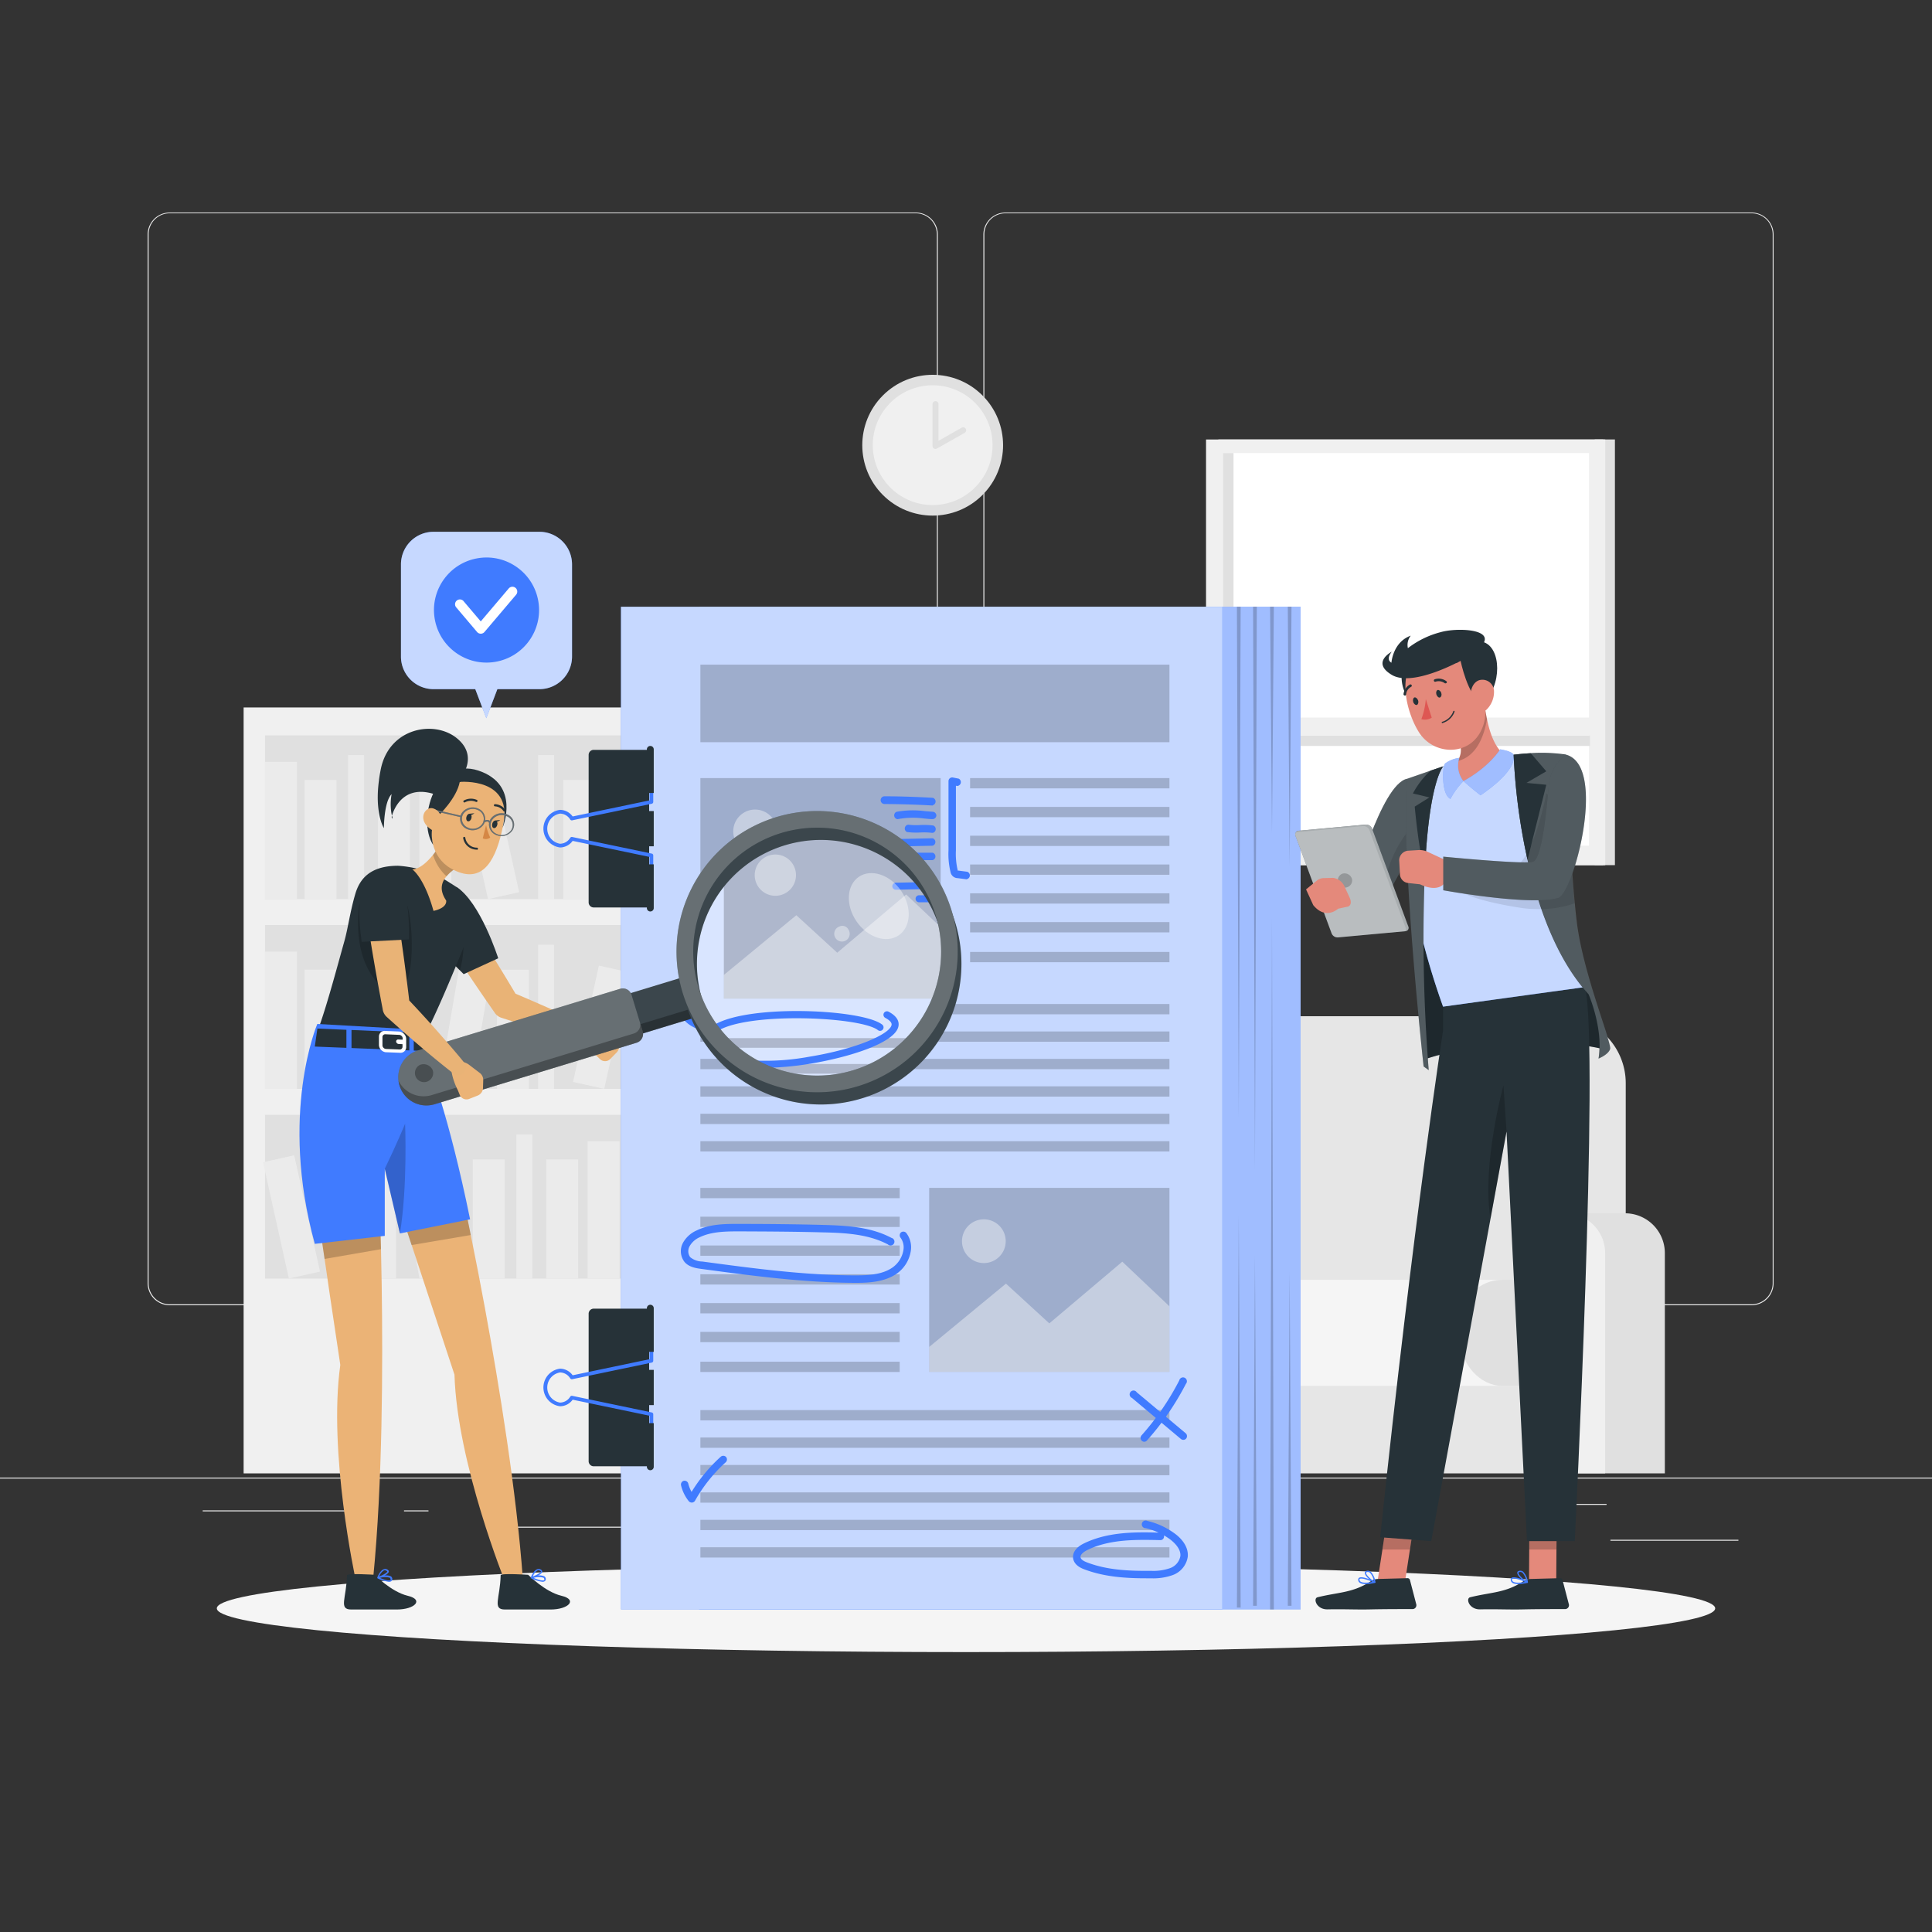 <svg xmlns="http://www.w3.org/2000/svg" viewBox="0 0 500 500"><rect x="0" y="0" width="500" height="500" fill="#333333" stroke="none"/><g id="freepik--background-complete--inject-11"><rect y="382.4" width="500" height="0.25" style="fill:#ebebeb"></rect><rect x="416.78" y="398.49" width="33.12" height="0.25" style="fill:#ebebeb"></rect><rect x="322.53" y="401.21" width="8.69" height="0.25" style="fill:#ebebeb"></rect><rect x="396.59" y="389.21" width="19.19" height="0.25" style="fill:#ebebeb"></rect><rect x="52.46" y="390.89" width="43.19" height="0.25" style="fill:#ebebeb"></rect><rect x="104.56" y="390.89" width="6.33" height="0.25" style="fill:#ebebeb"></rect><rect x="131.47" y="395.11" width="93.68" height="0.25" style="fill:#ebebeb"></rect><path d="M237,337.8H43.91a5.71,5.71,0,0,1-5.7-5.71V60.66A5.71,5.71,0,0,1,43.91,55H237a5.71,5.71,0,0,1,5.71,5.71V332.09A5.71,5.71,0,0,1,237,337.8ZM43.91,55.2a5.46,5.46,0,0,0-5.45,5.46V332.09a5.46,5.46,0,0,0,5.45,5.46H237a5.47,5.47,0,0,0,5.46-5.46V60.66A5.47,5.47,0,0,0,237,55.2Z" style="fill:#ebebeb"></path><path d="M453.31,337.8H260.21a5.72,5.72,0,0,1-5.71-5.71V60.66A5.72,5.72,0,0,1,260.21,55h193.1A5.71,5.71,0,0,1,459,60.66V332.09A5.71,5.71,0,0,1,453.31,337.8ZM260.21,55.2a5.47,5.47,0,0,0-5.46,5.46V332.09a5.47,5.47,0,0,0,5.46,5.46h193.1a5.47,5.47,0,0,0,5.46-5.46V60.66a5.47,5.47,0,0,0-5.46-5.46Z" style="fill:#ebebeb"></path><rect x="412.7" y="113.73" width="5.24" height="110.17" style="fill:#e0e0e0"></rect><rect x="315.29" y="113.73" width="99.62" height="110.17" transform="translate(730.21 337.64) rotate(180)" style="fill:#e0e0e0"></rect><rect x="312.11" y="113.73" width="103.32" height="110.17" transform="translate(727.55 337.64) rotate(180)" style="fill:#f0f0f0"></rect><rect x="316.48" y="117.25" width="94.74" height="101.6" transform="translate(727.71 336.1) rotate(180)" style="fill:#fff"></rect><rect x="316.48" y="117.25" width="2.74" height="101.6" transform="translate(635.71 336.1) rotate(180)" style="fill:#e0e0e0"></rect><rect x="363.83" y="145.41" width="2.74" height="92.54" transform="translate(173.52 556.88) rotate(-90)" style="fill:#e0e0e0"></rect><rect x="316.48" y="185.71" width="96.21" height="4.6" transform="translate(729.18 376.02) rotate(180)" style="fill:#f0f0f0"></rect><rect x="63.05" y="183.09" width="156.54" height="198.22" style="fill:#f0f0f0"></rect><rect x="68.59" y="190.31" width="145.47" height="42.39" style="fill:#e0e0e0"></rect><rect x="68.59" y="197.17" width="8.26" height="35.52" style="fill:#ebebeb"></rect><rect x="108.55" y="197.17" width="8.26" height="35.52" style="fill:#ebebeb"></rect><rect x="156.98" y="196.73" width="8.26" height="35.52" transform="translate(-34.09 30.48) rotate(-9.78)" style="fill:#ebebeb"></rect><rect x="78.83" y="201.85" width="8.26" height="30.84" style="fill:#ebebeb"></rect><rect x="97.82" y="201.85" width="8.26" height="30.84" style="fill:#ebebeb"></rect><rect x="145.76" y="201.85" width="8.26" height="30.84" style="fill:#ebebeb"></rect><rect x="122.84" y="201.33" width="8.26" height="30.84" transform="translate(-43.99 32.7) rotate(-12.53)" style="fill:#ebebeb"></rect><rect x="90.1" y="195.41" width="4.13" height="37.29" style="fill:#ebebeb"></rect><rect x="139.26" y="195.41" width="4.13" height="37.29" style="fill:#ebebeb"></rect><rect x="68.59" y="239.41" width="145.47" height="42.39" transform="translate(282.64 521.2) rotate(180)" style="fill:#e0e0e0"></rect><rect x="205.79" y="246.27" width="8.26" height="35.52" transform="translate(419.85 528.07) rotate(180)" style="fill:#ebebeb"></rect><rect x="165.84" y="246.27" width="8.26" height="35.52" transform="translate(339.94 528.07) rotate(180)" style="fill:#ebebeb"></rect><rect x="117.4" y="245.83" width="8.26" height="35.52" transform="matrix(-0.99, -0.17, 0.17, -0.99, 196.52, 543.99)" style="fill:#ebebeb"></rect><rect x="195.55" y="250.95" width="8.26" height="30.84" transform="translate(399.37 532.75) rotate(180)" style="fill:#ebebeb"></rect><rect x="176.56" y="250.95" width="8.26" height="30.84" transform="translate(361.38 532.75) rotate(180)" style="fill:#ebebeb"></rect><rect x="128.62" y="250.95" width="8.26" height="30.84" transform="translate(265.5 532.75) rotate(180)" style="fill:#ebebeb"></rect><rect x="151.54" y="250.42" width="8.26" height="30.84" transform="translate(249.97 559.13) rotate(-167.47)" style="fill:#ebebeb"></rect><rect x="188.41" y="244.51" width="4.13" height="37.29" transform="translate(380.95 526.3) rotate(180)" style="fill:#ebebeb"></rect><rect x="139.26" y="244.51" width="4.13" height="37.29" transform="translate(282.64 526.3) rotate(180)" style="fill:#ebebeb"></rect><rect x="68.59" y="246.27" width="8.26" height="35.52" style="fill:#ebebeb"></rect><rect x="78.83" y="250.95" width="8.26" height="30.84" style="fill:#ebebeb"></rect><rect x="97.82" y="250.95" width="8.26" height="30.84" style="fill:#ebebeb"></rect><rect x="90.1" y="244.51" width="4.13" height="37.29" style="fill:#ebebeb"></rect><rect x="68.59" y="288.51" width="145.47" height="42.39" style="fill:#e0e0e0"></rect><rect x="152.08" y="295.37" width="8.26" height="35.52" style="fill:#ebebeb"></rect><rect x="200.52" y="294.93" width="8.26" height="35.52" transform="translate(-50.13 39.3) rotate(-9.78)" style="fill:#ebebeb"></rect><rect x="122.36" y="300.05" width="8.26" height="30.84" style="fill:#ebebeb"></rect><rect x="141.36" y="300.05" width="8.26" height="30.84" style="fill:#ebebeb"></rect><rect x="189.3" y="300.05" width="8.26" height="30.84" style="fill:#ebebeb"></rect><rect x="166.38" y="299.52" width="8.26" height="30.84" transform="translate(-64.26 44.48) rotate(-12.53)" style="fill:#ebebeb"></rect><rect x="133.64" y="293.61" width="4.13" height="37.29" style="fill:#ebebeb"></rect><rect x="182.79" y="293.61" width="4.13" height="37.29" style="fill:#ebebeb"></rect><rect x="105.45" y="294.93" width="8.26" height="35.52" transform="translate(-51.51 23.15) rotate(-9.78)" style="fill:#ebebeb"></rect><rect x="94.23" y="300.05" width="8.26" height="30.84" style="fill:#ebebeb"></rect><rect x="71.31" y="299.52" width="8.26" height="30.84" transform="translate(-66.52 23.86) rotate(-12.53)" style="fill:#ebebeb"></rect><rect x="87.72" y="293.61" width="4.13" height="37.29" style="fill:#ebebeb"></rect><path d="M315.2,263h88.22a17.33,17.33,0,0,1,17.32,17.32V349.2H297.88V280.31A17.32,17.32,0,0,1,315.2,263Z" style="fill:#e6e6e6"></path><path d="M271.79,314h15.79a10.3,10.3,0,0,1,10.3,10.3v57H261.5v-57A10.3,10.3,0,0,1,271.79,314Z" style="fill:#e0e0e0"></path><path d="M271.79,314h.34a10.3,10.3,0,0,1,10.29,10.3v57H261.5v-57A10.3,10.3,0,0,1,271.79,314Z" style="fill:#ebebeb"></path><rect x="286.83" y="355.14" width="121.06" height="26.17" style="fill:#e6e6e6"></rect><rect x="276.19" y="331.21" width="137.69" height="27.45" rx="10.47" style="fill:#f5f5f5"></rect><rect x="378.27" y="331.21" width="35.41" height="27.45" rx="10.47" style="fill:#e0e0e0;isolation:isolate"></rect><path d="M404.78,314h15.79a10.3,10.3,0,0,1,10.29,10.3v57H394.49v-57A10.29,10.29,0,0,1,404.78,314Z" style="fill:#e0e0e0"></path><path d="M404.78,314h.33a10.3,10.3,0,0,1,10.3,10.3v57H394.49v-57A10.29,10.29,0,0,1,404.78,314Z" style="fill:#f0f0f0"></path><circle cx="241.37" cy="115.22" r="18.22" transform="translate(-10.77 204.42) rotate(-45)" style="fill:#e0e0e0"></circle><circle cx="241.37" cy="115.22" r="15.5" transform="translate(-12.27 30.35) rotate(-7.02)" style="fill:#f0f0f0"></circle><polyline points="242.1 104.59 242.1 115.42 249.28 111.36" style="fill:#f0f0f0"></polyline><path d="M242.1,116.19a.76.76,0,0,1-.77-.77V104.59a.77.77,0,0,1,.77-.78.78.78,0,0,1,.78.78v9.5l6-3.41a.77.77,0,0,1,.76,1.35l-7.18,4.06A.75.75,0,0,1,242.1,116.19Z" style="fill:#e0e0e0"></path></g><g id="freepik--Shadow--inject-11"><ellipse id="freepik--path--inject-11" cx="250" cy="416.24" rx="193.89" ry="11.32" style="fill:#f5f5f5"></ellipse></g><g id="freepik--Book--inject-11"><rect x="180.96" y="157.03" width="155.64" height="259.47" style="fill:#407BFF"></rect><rect x="180.96" y="157.03" width="155.64" height="259.47" style="fill:#fff;opacity:0.5"></rect><rect x="160.71" y="157.03" width="155.64" height="259.47" style="fill:#407BFF"></rect><rect x="160.71" y="157.03" width="155.64" height="259.47" style="fill:#fff;opacity:0.7"></rect><g style="opacity:0.2"><polygon points="321.08 157 320.59 289.55 320.11 157 321.08 157"></polygon><polygon points="325.26 157 324.78 303.02 324.3 157 325.26 157"></polygon><polygon points="334.24 157 333.76 224.32 333.28 157 334.24 157"></polygon><polygon points="324.3 415.57 324.78 324.85 325.26 415.57 324.3 415.57"></polygon><polygon points="328.7 416.54 329.19 237.44 329.67 416.54 328.7 416.54"></polygon><polygon points="333.28 415.57 333.76 329.04 334.24 415.57 333.28 415.57"></polygon><polygon points="329.67 157 329.19 215.67 328.7 157 329.67 157"></polygon><polygon points="320.11 416.04 320.59 314.4 321.08 416.04 320.11 416.04"></polygon></g><path d="M153.65,194.06H168a0,0,0,0,1,0,0v40.79a0,0,0,0,1,0,0H153.65a1.31,1.31,0,0,1-1.31-1.31V195.38A1.31,1.31,0,0,1,153.65,194.06Z" style="fill:#263238"></path><path d="M168.58,226.85a.48.48,0,0,1-.48-.48v-4.6l-19.9-4.15a4.05,4.05,0,0,1-3.25,1.7,4.9,4.9,0,0,1,0-9.73,4.06,4.06,0,0,1,3.25,1.71l19.9-4.16v-3.77a.49.49,0,0,1,.48-.48.48.48,0,0,1,.48.48v4.16a.49.49,0,0,1-.38.48l-20.6,4.29a.47.47,0,0,1-.5-.2,3.16,3.16,0,0,0-2.63-1.54,3.95,3.95,0,0,0,0,7.8,3.16,3.16,0,0,0,2.63-1.54.48.48,0,0,1,.5-.21l20.6,4.3a.48.48,0,0,1,.38.47v5A.47.47,0,0,1,168.58,226.85Z" style="fill:#407BFF"></path><path d="M169.19,193.94v11.29h-1.78V193.94a.89.89,0,0,1,.89-.89h0A.89.89,0,0,1,169.19,193.94Z" style="fill:#263238"></path><rect x="167.41" y="209.9" width="1.78" height="9.12" style="fill:#263238"></rect><path d="M167.41,223.69h1.78V235a.89.89,0,0,1-.89.89h0a.89.89,0,0,1-.89-.89Z" style="fill:#263238"></path><path d="M153.65,338.68H168a0,0,0,0,1,0,0v40.79a0,0,0,0,1,0,0H153.65a1.31,1.31,0,0,1-1.31-1.31V340A1.31,1.31,0,0,1,153.65,338.68Z" style="fill:#263238"></path><path d="M168.58,371.47a.48.48,0,0,1-.48-.48v-4.6l-19.9-4.15a4.05,4.05,0,0,1-3.25,1.7,4.9,4.9,0,0,1,0-9.73,4.06,4.06,0,0,1,3.25,1.71l19.9-4.16V348a.49.49,0,0,1,.48-.48.48.48,0,0,1,.48.48v4.17a.49.49,0,0,1-.38.47l-20.6,4.3a.5.5,0,0,1-.5-.21,3.16,3.16,0,0,0-2.63-1.54,3.95,3.95,0,0,0,0,7.8,3.16,3.16,0,0,0,2.63-1.54.48.48,0,0,1,.5-.21l20.6,4.3a.48.48,0,0,1,.38.47v5A.47.47,0,0,1,168.58,371.47Z" style="fill:#407BFF"></path><path d="M169.19,338.56v11.29h-1.78V338.56a.89.89,0,0,1,.89-.89h0A.89.89,0,0,1,169.19,338.56Z" style="fill:#263238"></path><rect x="167.41" y="354.52" width="1.78" height="9.12" style="fill:#263238"></rect><path d="M167.41,368.31h1.78V379.6a.89.89,0,0,1-.89.89h0a.89.89,0,0,1-.89-.89Z" style="fill:#263238"></path><rect x="181.26" y="201.37" width="62.18" height="47.64" style="opacity:0.2"></rect><polygon points="181.26 242.53 201.13 226.15 212.35 236.43 231.24 220.46 243.44 232.01 243.44 249.01 181.26 249.01 181.26 242.53" style="fill:#fff;opacity:0.4"></polygon><circle cx="195.41" cy="215.16" r="5.65" style="fill:#fff;opacity:0.4"></circle><rect x="181.26" y="172.01" width="121.39" height="20.07" style="opacity:0.2"></rect><rect x="251.06" y="201.37" width="51.59" height="2.66" style="opacity:0.2"></rect><rect x="251.06" y="208.83" width="51.59" height="2.66" style="opacity:0.2"></rect><rect x="251.06" y="216.28" width="51.59" height="2.66" style="opacity:0.2"></rect><rect x="251.06" y="223.73" width="51.59" height="2.66" style="opacity:0.2"></rect><rect x="251.06" y="231.19" width="51.59" height="2.66" style="opacity:0.2"></rect><rect x="251.06" y="238.64" width="51.59" height="2.66" style="opacity:0.2"></rect><rect x="251.06" y="246.36" width="51.59" height="2.66" style="opacity:0.2"></rect><rect x="181.26" y="259.84" width="121.39" height="2.66" style="opacity:0.2"></rect><rect x="181.26" y="266.94" width="121.39" height="2.66" style="opacity:0.2"></rect><rect x="181.26" y="274.04" width="121.39" height="2.66" style="opacity:0.2"></rect><rect x="181.26" y="281.14" width="121.39" height="2.66" style="opacity:0.2"></rect><rect x="181.26" y="288.24" width="121.39" height="2.66" style="opacity:0.2"></rect><rect x="181.26" y="295.34" width="121.39" height="2.66" style="opacity:0.2"></rect><rect x="240.47" y="307.42" width="62.18" height="47.64" style="opacity:0.2"></rect><polygon points="240.47 348.59 260.34 332.2 271.56 342.49 290.45 326.52 302.65 338.07 302.65 355.07 240.47 355.07 240.47 348.59" style="fill:#fff;opacity:0.4"></polygon><path d="M260.28,321.21a5.66,5.66,0,1,1-5.66-5.65A5.66,5.66,0,0,1,260.28,321.21Z" style="fill:#fff;opacity:0.4"></path><rect x="181.26" y="307.42" width="51.59" height="2.66" transform="translate(414.1 617.51) rotate(180)" style="opacity:0.2"></rect><rect x="181.26" y="314.89" width="51.59" height="2.66" transform="translate(414.1 632.43) rotate(180)" style="opacity:0.2"></rect><rect x="181.26" y="322.34" width="51.59" height="2.66" transform="translate(414.1 647.33) rotate(180)" style="opacity:0.2"></rect><rect x="181.26" y="329.79" width="51.59" height="2.66" transform="translate(414.1 662.23) rotate(180)" style="opacity:0.2"></rect><rect x="181.26" y="337.24" width="51.59" height="2.66" transform="translate(414.1 677.14) rotate(180)" style="opacity:0.2"></rect><rect x="181.26" y="344.69" width="51.59" height="2.66" transform="translate(414.1 692.04) rotate(180)" style="opacity:0.2"></rect><rect x="181.26" y="352.41" width="51.59" height="2.66" transform="translate(414.1 707.48) rotate(180)" style="opacity:0.2"></rect><rect x="181.26" y="364.93" width="121.39" height="2.66" style="opacity:0.2"></rect><rect x="181.26" y="372.03" width="121.39" height="2.66" style="opacity:0.2"></rect><rect x="181.26" y="379.13" width="121.39" height="2.66" style="opacity:0.2"></rect><rect x="181.26" y="386.23" width="121.39" height="2.66" style="opacity:0.2"></rect><rect x="181.26" y="393.33" width="121.39" height="2.66" style="opacity:0.2"></rect><rect x="181.26" y="400.43" width="121.39" height="2.66" style="opacity:0.2"></rect><path d="M191.9,268c-7.34,0-13.6-1.36-15.56-5.06a4.48,4.48,0,0,1,1.2-6c7.92-6.61,41.53-5.24,47.14-.83a1,1,0,1,1-1.19,1.51c-4.88-3.83-37.6-5.14-44.72.8a2.57,2.57,0,0,0-.72,3.59c2.11,4,12.82,5.17,26.64,2.91,13-2.13,22.16-6.23,22.57-8.74.12-.76-.87-1.46-1.72-1.91a1,1,0,1,1,.9-1.7c2.56,1.35,2.89,2.88,2.72,3.92-.74,4.5-13,8.51-24.16,10.33A83.73,83.73,0,0,1,191.9,268Z" style="fill:#407BFF"></path><path d="M306.24,372.63a1,1,0,0,1-.62-.22l-12.68-10.63a1,1,0,1,1,1.24-1.47l12.68,10.62a1,1,0,0,1,.12,1.36A.94.94,0,0,1,306.24,372.63Z" style="fill:#407BFF"></path><path d="M296.1,373.13a1,1,0,0,1-.72-1.6,68.4,68.4,0,0,0,9.81-14.27,1,1,0,1,1,1.72.88,70.57,70.57,0,0,1-10.09,14.67A.93.93,0,0,1,296.1,373.13Z" style="fill:#407BFF"></path><path d="M179,388.86a1,1,0,0,1-.75-.36,10.39,10.39,0,0,1-2-4.11,1,1,0,0,1,.7-1.16,1,1,0,0,1,1.17.7,8.47,8.47,0,0,0,.86,2.17,41.53,41.53,0,0,1,7.56-9.11,1,1,0,0,1,1.36.07,1,1,0,0,1-.07,1.36,39.64,39.64,0,0,0-7.95,9.95,1,1,0,0,1-.76.49Z" style="fill:#407BFF"></path><path d="M250.25,227.56h-.12l-2.29-.3A1.9,1.9,0,0,1,246,225.7a19.74,19.74,0,0,1-.53-5.64l0-17.9a1,1,0,0,1,.35-.75,1,1,0,0,1,.8-.19l1.5.3a1,1,0,0,1-.39,1.89l-.34-.07,0,16.73a18.34,18.34,0,0,0,.45,5.09l0,.15.2,0,2.29.3a1,1,0,0,1-.13,1.92Z" style="fill:#407BFF"></path><path d="M241.37,208.46h-.05c-4.12-.23-8.29-.36-12.41-.38a1,1,0,0,1-1-1,1,1,0,0,1,1-1c4.15,0,8.36.16,12.5.39a1,1,0,0,1,0,1.92Z" style="fill:#407BFF"></path><path d="M232.23,212a1,1,0,0,1-.22-1.9,23.46,23.46,0,0,1,7.33-.18c.69.06,1.39.12,2.08.16a1,1,0,0,1,.91,1,1,1,0,0,1-1,.91c-.72,0-1.43-.1-2.14-.16a21.51,21.51,0,0,0-6.72.14Z" style="fill:#407BFF"></path><path d="M241.37,215.54h-.16a17.59,17.59,0,0,0-3.06-.09,19,19,0,0,1-3.42-.12,1,1,0,0,1,.32-1.9,17.52,17.52,0,0,0,3.06.09,19,19,0,0,1,3.42.12,1,1,0,0,1-.16,1.91Z" style="fill:#407BFF"></path><path d="M228.4,219.16a1,1,0,0,1-1-.94,1,1,0,0,1,.94-1l13-.28a1,1,0,0,1,0,1.93l-13,.28Z" style="fill:#407BFF"></path><path d="M241.37,222.6h-6.61a1,1,0,0,1,0-1.92h6.61a1,1,0,0,1,0,1.92Z" style="fill:#407BFF"></path><path d="M221.57,332h-.37c-13.34-.06-26.75-1.86-39.72-3.61-1.24-.17-3.13-.42-4.31-1.78a4.55,4.55,0,0,1-.4-5,7.48,7.48,0,0,1,3.5-3.16c3.54-1.74,7.57-1.71,11.13-1.7,7.09,0,14.42.07,21.7.26,6.27.17,12.33.55,17.6,3.35a1,1,0,1,1-.91,1.7c-4.9-2.6-10.71-3-16.74-3.12-7.26-.2-14.58-.23-21.66-.26-3.35,0-7.14,0-10.27,1.5a5.57,5.57,0,0,0-2.64,2.32,2.64,2.64,0,0,0,.14,2.85,5,5,0,0,0,3.12,1.13c12.91,1.74,26.25,3.54,39.47,3.59,3.26,0,7-.13,9.71-2a6.85,6.85,0,0,0,2.87-4.47,4.2,4.2,0,0,0-.75-3.31,1,1,0,0,1,.16-1.36,1,1,0,0,1,1.35.17,6.09,6.09,0,0,1,1.14,4.8,8.83,8.83,0,0,1-3.69,5.77C228.91,331.76,225,332,221.57,332Z" style="fill:#407BFF"></path><path d="M296.6,408.46c-5.24,0-10.73-.35-15.88-2.28-.67-.25-2.73-1-3-2.91-.2-1.46.8-2.85,2.75-3.81,6.1-3,13.13-3,19.38-2.82a16.91,16.91,0,0,0-3.32-1.14,1,1,0,1,1,.44-1.88,19.32,19.32,0,0,1,6.83,3.1c1.46,1,3.87,3.25,3.59,6.18a6,6,0,0,1-3.87,4.72,14.86,14.86,0,0,1-5.65.84Zm-.42-9.94c-5,0-10.28.4-14.85,2.66-.88.44-1.78,1.15-1.69,1.82s1,1.09,1.76,1.38c5.27,2,11,2.2,16.46,2.15a13.09,13.09,0,0,0,4.93-.69,4.09,4.09,0,0,0,2.69-3.13c.2-2-1.89-3.77-2.79-4.42-.47-.33-.94-.64-1.44-.93a.86.86,0,0,1,0,.28.93.93,0,0,1-1,.94C299,398.55,297.58,398.52,296.18,398.52Z" style="fill:#407BFF"></path></g><g id="freepik--speech-bubble-1--inject-11"><path d="M139.6,137.63H112.2a8.43,8.43,0,0,0-8.43,8.44v23.84a8.43,8.43,0,0,0,8.43,8.44H123l2.86,7.52,2.86-7.52H139.6a8.44,8.44,0,0,0,8.44-8.44V146.07A8.44,8.44,0,0,0,139.6,137.63Z" style="fill:#407BFF"></path><path d="M139.6,137.63H112.2a8.43,8.43,0,0,0-8.43,8.44v23.84a8.43,8.43,0,0,0,8.43,8.44H123l2.86,7.52,2.86-7.52H139.6a8.44,8.44,0,0,0,8.44-8.44V146.07A8.44,8.44,0,0,0,139.6,137.63Z" style="fill:#fff;opacity:0.7"></path><circle cx="125.9" cy="157.88" r="13.6" transform="translate(-23.66 22.21) rotate(-9.22)" style="fill:#407BFF"></circle><path d="M124.47,164a1.26,1.26,0,0,1-1-.44l-5.33-6.29a1.25,1.25,0,1,1,1.9-1.61l4.38,5.16,7.24-8.53a1.25,1.25,0,0,1,1.91,1.62l-8.19,9.65A1.26,1.26,0,0,1,124.47,164Z" style="fill:#fff"></path></g><g id="freepik--character-2--inject-11"><path d="M364.16,201.54c-6.83,1.43-14.11,28.87-14.11,28.87l6.1,6.58,10.91-20Z" style="fill:#263238"></path><path d="M367.06,217l-.23.43-9.12,16.72L356.15,237l-6.1-6.59s7.27-27.42,14.1-28.87Z" style="fill:#fff;opacity:0.2"></path><path d="M366.83,217.4l-9.12,16.72c0-.28,0-.58,0-.91.82-12.72,7.91-19.43,7.91-19.43A12.4,12.4,0,0,1,366.83,217.4Z" style="opacity:0.1"></path><path d="M415,271.53s-20.93-5.56-46.31,2.6c0,0-4.08-53.16-3.59-60.47s39.17-5.16,39.17-5.16,1,21.28,3.49,34.11S416.26,269.06,415,271.53Z" style="fill:#263238"></path><path d="M415,271.53s-20.93-5.56-46.31,2.6c0,0-4.08-53.16-3.59-60.47s39.17-5.16,39.17-5.16,1,21.28,3.49,34.11S416.26,269.06,415,271.53Z" style="opacity:0.2"></path><polygon points="356.43 409.71 363.26 411.64 364.89 401.01 365.76 395.33 358.93 393.39 357.77 401.01 356.43 409.71" style="fill:#e4897b"></polygon><polygon points="395.7 410.27 402.74 411.2 402.81 401.01 402.86 394.68 395.8 393.76 395.76 401.01 395.7 410.27" style="fill:#e4897b"></polygon><polygon points="395.8 393.76 395.76 401.01 402.81 401.01 402.86 394.68 395.8 393.76" style="opacity:0.2"></polygon><polygon points="357.77 401.01 364.89 401.01 365.76 395.33 358.93 393.39 357.77 401.01" style="opacity:0.2"></polygon><path d="M356.52,408.64l7.75-.21a.63.63,0,0,1,.62.47l1.63,6.25a1,1,0,0,1-1,1.28c-2.8,0-6.85,0-10.37.07-4.11.11-6.72-.09-11.55,0-2.91.08-3.83-2.84-2.62-3.13,5.52-1.36,9.12-1.09,13.82-4.17A3.32,3.32,0,0,1,356.52,408.64Z" style="fill:#263238"></path><path d="M355.85,409.64h0c-1.14.26-3.16.6-4-.07a.94.94,0,0,1-.35-.81.53.53,0,0,1,.26-.45c.85-.51,3.75.86,4.08,1a.16.16,0,0,1,.1.17A.18.18,0,0,1,355.85,409.64ZM352,408.57l-.06,0a.18.18,0,0,0-.1.18.6.6,0,0,0,.22.53c.45.38,1.62.41,3.18.11C354.12,408.92,352.55,408.37,352,408.57Z" style="fill:#407BFF"></path><path d="M355.85,409.64h-.12c-.87-.36-2.63-1.85-2.52-2.65,0-.19.14-.42.61-.48a1.21,1.21,0,0,1,.94.26,4.79,4.79,0,0,1,1.2,2.69.17.17,0,0,1-.07.16Zm-2.16-2.76c-.14.05-.15.13-.15.15-.06.49,1.14,1.66,2,2.16a4,4,0,0,0-1-2.16.88.88,0,0,0-.69-.19A.61.61,0,0,0,353.69,406.88Z" style="fill:#407BFF"></path><path d="M396,408.64l7.76-.21a.63.63,0,0,1,.62.47l1.63,6.25a1,1,0,0,1-1,1.28c-2.8,0-6.85,0-10.36.07-4.12.11-6.73-.09-11.55,0-2.92.08-3.83-2.84-2.62-3.13,5.51-1.36,9.11-1.09,13.81-4.17A3.35,3.35,0,0,1,396,408.64Z" style="fill:#263238"></path><path d="M395.32,409.64h0c-1.13.26-3.16.6-4-.07a1,1,0,0,1-.35-.81.52.52,0,0,1,.27-.45c.84-.51,3.75.86,4.08,1a.17.17,0,0,1,.09.17A.17.17,0,0,1,395.32,409.64Zm-3.84-1.07-.06,0a.18.18,0,0,0-.1.18.6.6,0,0,0,.22.53c.45.38,1.63.41,3.18.11C393.58,408.92,392,408.37,391.48,408.57Z" style="fill:#407BFF"></path><path d="M395.32,409.64h-.13c-.87-.36-2.62-1.85-2.52-2.65,0-.19.15-.42.61-.48a1.2,1.2,0,0,1,.94.26,4.79,4.79,0,0,1,1.2,2.69.17.17,0,0,1-.06.16Zm-2.17-2.76a.22.22,0,0,0-.15.15c-.06.49,1.14,1.66,2,2.16a4,4,0,0,0-1-2.16.9.9,0,0,0-.7-.19Z" style="fill:#407BFF"></path><path d="M410.22,255.45c3.73,16.18-2.67,143.39-2.67,143.39H395.18l-5.29-106-19.48,106-13.22-1c8.64-82.13,16.28-131.16,16.28-131.16l0-6.2Z" style="fill:#263238"></path><path d="M403.56,195.55a154.26,154.26,0,0,0,.59,23.19c.51,5.38,1.23,10.47,2,15.06,1.78,10.77,3.8,18.83,4.08,21.65l-36.77,5.07c-13.41-37.49-8.36-57.39-8.36-57.39l8.43-4.8s1.23-.33,1.86-.48A137.94,137.94,0,0,1,391,195.7c1-.09,2-.16,3-.2C399,195.27,403.56,195.55,403.56,195.55Z" style="fill:#407BFF"></path><g style="opacity:0.7"><path d="M403.56,195.55a154.26,154.26,0,0,0,.59,23.19c.51,5.38,1.23,10.47,2,15.06,1.78,10.77,3.8,18.83,4.08,21.65l-36.77,5.07c-13.41-37.49-8.36-57.39-8.36-57.39l8.43-4.8s1.23-.33,1.86-.48A137.94,137.94,0,0,1,391,195.7c1-.09,2-.16,3-.2C399,195.27,403.56,195.55,403.56,195.55Z" style="fill:#fff"></path></g><path d="M389.72,195.52s-8.43,6.66-11,6.63c-1.78,0-4.36-2.93-4.36-2.93a7.6,7.6,0,0,0,2.78-2.23c1.76-2.41.74-5.34-.69-8l7.39-10.28a49.57,49.57,0,0,0,1,7.45h0C385.66,190.14,387.16,194.05,389.72,195.52Z" style="fill:#e4897b"></path><path d="M384.83,186.13h0c-.77,4.5-2.74,9.68-7.66,10.85,1.76-2.41.74-5.34-.69-8l7.39-10.28A49.57,49.57,0,0,0,384.83,186.13Z" style="opacity:0.2"></path><path d="M362.77,174.59c-.3,2.78,1.23,8.07,4.54,5.59S363.29,169.8,362.77,174.59Z" style="fill:#263238"></path><path d="M382.34,174.35c1.75,6.65,3.12,10.45.91,14.85-3.31,6.62-12.38,6.22-16.09.21-3.34-5.41-5.64-15.37-.09-20A9.48,9.48,0,0,1,382.34,174.35Z" style="fill:#e4897b"></path><path d="M376.89,171.64l-1.5-7.52s7.88-2.2,8.35,2c4.87,1.31,5.13,11.48-.15,16C379.81,180.18,378,171,378,171,377.63,171.19,377.27,171.41,376.89,171.64Z" style="fill:#263238"></path><path d="M386.65,179a6.44,6.44,0,0,1-1.88,4.6c-1.62,1.61-3.57.42-4.06-1.69-.44-1.9-.13-5,2-5.84A3,3,0,0,1,386.65,179Z" style="fill:#e4897b"></path><path d="M373,179.34c.18.53,0,1-.31,1.16s-.78-.23-.95-.76,0-1.05.31-1.16S372.83,178.81,373,179.34Z" style="fill:#263238"></path><path d="M367,181.26c.18.53,0,1.05-.31,1.17s-.78-.23-.95-.76,0-1.06.31-1.17S366.81,180.73,367,181.26Z" style="fill:#263238"></path><path d="M369,180.92a19.53,19.53,0,0,1-1.15,5.2,3.34,3.34,0,0,0,2.68-.38Z" style="fill:#de5753"></path><path d="M374,186.86a5.35,5.35,0,0,1-.68.27.16.16,0,0,1-.2-.11.17.17,0,0,1,.1-.21,4.37,4.37,0,0,0,2.9-2.74.16.16,0,0,1,.2-.11.16.16,0,0,1,.12.2A4.55,4.55,0,0,1,374,186.86Z" style="fill:#263238"></path><path d="M374.23,176.81a.33.33,0,0,1-.33,0,2.66,2.66,0,0,0-2.35-.4.33.33,0,1,1-.25-.61,3.28,3.28,0,0,1,3,.48.32.32,0,0,1,.09.45A.33.33,0,0,1,374.23,176.81Z" style="fill:#263238"></path><path d="M363.7,180a.36.36,0,0,1-.18,0,.35.35,0,0,1-.29-.37,3.29,3.29,0,0,1,1.67-2.48.34.34,0,0,1,.44.16.33.33,0,0,1-.15.44,2.49,2.49,0,0,0-1.3,2A.35.35,0,0,1,363.7,180Z" style="fill:#263238"></path><path d="M378,171s-12.38,6.9-17.8,3.66,0-6,0-6-1.71,1.9-.1,2.85c0,0,.36-5.33,5-7a3.87,3.87,0,0,0-.74,3.24,23.4,23.4,0,0,1,8.45-4.14C378.13,162.06,392.45,163.07,378,171Z" style="fill:#263238"></path><path d="M378.74,202.15s2.06,1.87,4.41,3.68c2.82-1.88,9.37-6.79,8.58-10.51-.55-1-3.49-1.39-3.49-1.39S385.61,198.35,378.74,202.15Z" style="fill:#407BFF"></path><path d="M378.74,202.15a20,20,0,0,0-3.37,4.61c-2.39-1.17-2.11-8.29-1.39-9.16a7.91,7.91,0,0,1,3.69-1.46A6.52,6.52,0,0,0,378.74,202.15Z" style="fill:#407BFF"></path><g style="opacity:0.5"><path d="M378.74,202.15s2.06,1.87,4.41,3.68c2.82-1.88,9.37-6.79,8.58-10.51-.55-1-3.49-1.39-3.49-1.39S385.61,198.35,378.74,202.15Z" style="fill:#fff"></path><path d="M378.74,202.15a20,20,0,0,0-3.37,4.61c-2.39-1.17-2.11-8.29-1.39-9.16a7.91,7.91,0,0,1,3.69-1.46A6.52,6.52,0,0,0,378.74,202.15Z" style="fill:#fff"></path></g><path d="M391.73,195.32a156.81,156.81,0,0,0,3.59,27.18v0c2.72,12.12,7.47,25.69,15.77,34.8,0,0,3.87,8.88,2.61,16.66,0,0,2.53-1,3-2.47s-6.85-19.07-8.63-32.45-2.79-43.76-2.79-43.76a44.68,44.68,0,0,0-9.18-.35C394.8,195,393.32,195.14,391.73,195.32Z" style="fill:#263238"></path><path d="M416.74,271.52c-.51,1.44-3,2.48-3,2.48,1.26-7.79-2.6-16.66-2.6-16.66-.53-.58-1-1.18-1.55-1.79-4.66-5.74-8.1-12.9-10.64-20.28a116.25,116.25,0,0,1-3.58-12.74v0c-.11-.47-.2-.93-.31-1.39a160.42,160.42,0,0,1-3.28-25.46c0-.21,0-.32,0-.32,1.6-.18,3.08-.29,4.43-.36a44,44,0,0,1,9.17.36s.24,7.06.68,15.86c0,.14,0,.26,0,.4.13,2.53.28,5.18.43,7.86h0c.3,5,.65,10,1.07,14.31.18,1.95.38,3.76.58,5.33C409.89,252.46,417.25,270.1,416.74,271.52Z" style="fill:#fff;opacity:0.2"></path><path d="M391.73,195.32a156.81,156.81,0,0,0,3.59,27.18v0l4.86-19.4-5.14-.49,5.14-3-4-4.66C394.8,195,393.32,195.14,391.73,195.32Z" style="fill:#263238"></path><path d="M368.43,276l1.32.95a432.58,432.58,0,0,1-1.14-47.48c0-1.31.09-2.57.14-3.77,1-22.95,4.54-27.12,4.77-27.37l-3.33,1.13-6,2.08C362.38,221.12,368.43,276,368.43,276Z" style="fill:#263238"></path><path d="M368.43,276l1.32.95a432.58,432.58,0,0,1-1.14-47.48c0-1.31.09-2.57.14-3.77,1-22.95,4.54-27.12,4.77-27.37l-3.33,1.13-6,2.08C362.38,221.12,368.43,276,368.43,276Z" style="fill:#fff;opacity:0.2"></path><path d="M369.94,206.37l-3.81,2.38s1,11.23,2.62,16.95c1-22.95,4.54-27.12,4.77-27.37l-3.33,1.13a22.19,22.19,0,0,0-4.53,5.89Z" style="fill:#263238"></path><path d="M404.25,211.91a19.89,19.89,0,0,0,2.2,7.53c-.15-2.67-.3-5.33-.43-7.86A4.18,4.18,0,0,0,404.25,211.91Z" style="opacity:0.2"></path><path d="M385.74,315.38l4.15-22.56-.8-11.93S383.41,301.59,385.74,315.38Z" style="opacity:0.2"></path><path d="M407.53,233.75q-.66.25-1.32.45a28,28,0,0,1-7.3,1.07,30.76,30.76,0,0,1-5.05-.28c-17.93-2.73-18.47-6.41-18.47-6.41s11.23-.75,16.56-4A9.56,9.56,0,0,0,395,221.1c3.38-5.81,5.18-15.79,5.18-15.79s1.38,1.23,3.28,3.17c.78.79,1.64,1.7,2.53,2.7,0,.14,0,.26,0,.4.13,2.53.28,5.18.43,7.86h0C406.76,224.44,407.11,229.47,407.53,233.75Z" style="opacity:0.1"></path><path d="M374.32,222.7l.2,4.55c-1.5,4.54-7,1.61-7,1.61l-3.22-.35a2.4,2.4,0,0,1-2-2.39l-.17-3.18a2.52,2.52,0,0,1,2.15-2.77l2.82-.17a4.9,4.9,0,0,1,2.39.46Z" style="fill:#e4897b"></path><path d="M405.33,195.32c10.73,3,1.85,36-2.08,37.08-7.45,2.08-29.73-2-29.73-2l0-8.7s21.45,2.1,23.26,1.3c2.34-1,3.47-13.5,4-19.38A10.88,10.88,0,0,1,405.33,195.32Z" style="fill:#263238"></path><path d="M405.33,195.32c10.73,3,1.85,36-2.08,37.08-7.45,2.08-29.73-2-29.73-2l0-8.7s21.45,2.1,23.26,1.3c2.34-1,3.47-13.5,4-19.38A10.88,10.88,0,0,1,405.33,195.32Z" style="fill:#fff;opacity:0.2"></path><path d="M363.7,241h0l-17.45,1.6a1.66,1.66,0,0,1-1.62-1.05l-9.35-25.23a1,1,0,0,1,.11-.93A.88.88,0,0,1,336,215l17.48-1.6a1.68,1.68,0,0,1,1.62,1.06l9.34,25.23A.88.88,0,0,1,363.7,241Z" style="fill:#263238"></path><path d="M363.7,241h0l-17.45,1.6a1.66,1.66,0,0,1-1.62-1.05l-9.35-25.23a1,1,0,0,1,.11-.93A.88.88,0,0,1,336,215l17.48-1.6a1.68,1.68,0,0,1,1.62,1.06l9.34,25.23A.88.88,0,0,1,363.7,241Z" style="fill:#fff;opacity:0.6"></path><path d="M363.66,241l-17.45,1.6a1.66,1.66,0,0,1-1.62-1.05l-9.35-25.23a1,1,0,0,1,.11-.93l17.44-1.6a1.67,1.67,0,0,1,1.62,1.06l9.35,25.23A1,1,0,0,1,363.66,241Z" style="fill:#fff;opacity:0.2"></path><path d="M349.92,227.59a1.86,1.86,0,1,1-2.45-1.5A2,2,0,0,1,349.92,227.59Z" style="opacity:0.2"></path><path d="M338,230.17l1.87,4.08c3.25,3.95,6.42.93,6.42.93l2.46-.53c.84-.19,1.07-1.15.56-2.29L348,229.51a3.81,3.81,0,0,0-3-2.32l-2.36.06a2.81,2.81,0,0,0-1.74.57Z" style="fill:#e4897b"></path></g><g id="freepik--character-1--inject-11"><path d="M160.05,270l-.74-1.81a2.26,2.26,0,0,0-1.59-1.35l-3.34-.79a4.26,4.26,0,0,0-3.78.95l-.64.56c1,3.09,4.41,5.66,4.41,5.66l.88.85a1.89,1.89,0,0,0,2.69,0l1.69-1.73A2.18,2.18,0,0,0,160.05,270Z" style="fill:#ebb376"></path><path d="M120.1,235.84c4.82,7.29,9.39,14.73,13.86,22.24l-1.76-1.42c3.51,1.45,7,3,10.48,4.52,3,1.4,7.4,3.39,10.35,4.92a2,2,0,0,1-1.37,3.69c-7.29-1.8-14.83-4.09-21.95-6.41a3.26,3.26,0,0,1-1.77-1.42c-5-7.18-9.87-14.42-14.52-21.82a4,4,0,0,1,6.68-4.3Z" style="fill:#e9b376"></path><path d="M128.94,248,120,252.11l-1-1-3.83-3.83-.53-.53,3.47-17.21C124.33,233.45,128.94,248,128.94,248Z" style="fill:#263238"></path><path d="M119,251.13l-3.83-3.83a14.56,14.56,0,0,1,4.3-7A22,22,0,0,1,119,251.13Z" style="opacity:0.2"></path><path d="M91.92,231.45c-1.37,4.72-1.86,8.82-2.82,12.21-1.7,6-5.8,21.59-7.87,25.26l27.43,1.35C113,262.89,120,245,121,242.64a12,12,0,0,0-1-11.27,7.15,7.15,0,0,0-1.87-1.81c-1.08-.71-2.22-1.44-3.34-2.1a28.38,28.38,0,0,0-11.75-3.4C95.54,224.05,93,227.71,91.92,231.45Z" style="fill:#263238"></path><path d="M130.84,409.7l4.46-1.22c-1.64-22.47-6.05-49.58-9.79-69.91-.59-3.19-1.16-6.2-1.7-9-.27-1.33-.51-2.62-.76-3.85-1.19-6.09-2.19-10.91-2.81-13.88-.46-2.17-.72-3.37-.72-3.37l-16,4.65,1.33,4,4.41,13.32.5,1.53,2.91,8.8,4.95,15C118.29,378.7,130.84,409.7,130.84,409.7Z" style="fill:#ebb376"></path><path d="M92,408.61l4.6-.44c2.41-24.37,2.5-54.71,2.18-75.79-.06-3.27-.12-6.32-.18-9.09,0-.14,0-.27,0-.41-.13-5.49-.27-9.85-.37-12.61l-.14-3.35-16.58,1.85,1,6.9L84,325.81l.3,2,1,6.91,2.77,18.52C84.89,375.92,92,408.61,92,408.61Z" style="fill:#ebb376"></path><path d="M84,325.81l14.57-2.52c0-.14,0-.27,0-.41-.13-5.49-.27-9.85-.37-12.61l-15.69,5.4Z" style="isolation:isolate;opacity:0.2"></path><path d="M121.84,319.62l-15.33,2.6-1.67-5.07,15.4-5.32C120.63,313.72,121.19,316.37,121.84,319.62Z" style="isolation:isolate;opacity:0.2"></path><path d="M82.12,265s-9.94,23.23-.65,56.91l18.11-2.07V302.48l3.92,16.73,18.16-3.65C116.08,288.23,111,275.83,111,275.83l-.91-9.26Z" style="fill:#407BFF"></path><polygon points="90.97 271.23 105.93 271.84 105.93 267.21 90.97 266.56 90.97 271.23" style="fill:#263238"></polygon><polygon points="89.65 266.51 82.14 266.19 81.47 270.85 89.65 271.18 89.65 266.51" style="fill:#263238"></polygon><polygon points="107.08 267.25 107.08 271.89 110.44 272.03 110.44 267.4 107.08 267.25" style="fill:#263238"></polygon><path d="M104.55,267.55a2,2,0,0,0-1.34-.6l-3.53-.15a1.46,1.46,0,0,0-1.61,1.47v2.16a1.87,1.87,0,0,0,.57,1.3,2,2,0,0,0,1.19.59l.16,0,3.53.14a1.46,1.46,0,0,0,1.6-1.47v-2.15A1.91,1.91,0,0,0,104.55,267.55Zm-1.11,4.06-3.53-.14a.94.94,0,0,1-.65-.3.87.87,0,0,1-.28-.63v-2.16a.71.71,0,0,1,.78-.71l3.53.15h.08a1,1,0,0,1,.57.29.86.86,0,0,1,.27.63v.33a.33.33,0,0,0-.13,0l-1-.05a.51.51,0,0,0-.56.55.71.71,0,0,0,.65.61l1,.05h0v.71A.7.7,0,0,1,103.44,271.61Z" style="fill:#fff"></path><path d="M89.8,407.67c0-.57,7.12-.12,7.12-.12s4.37,4.44,8.61,5.44,1.88,3.55-2.87,3.55H90.92C87.55,416.54,89.66,413.67,89.8,407.67Z" style="fill:#263238"></path><path d="M100.65,409.37a9.07,9.07,0,0,1-2.94-.9.15.15,0,0,1-.06-.05h0l0,0a.23.23,0,0,1,0-.14c0-.08.63-1.73,1.59-2.13a1.1,1.1,0,0,1,.92,0c.32.15.48.35.47.6s-.53.75-1.11,1a2.93,2.93,0,0,1,1.59.18.75.75,0,0,1,.38.48.68.68,0,0,1-.17.76A1,1,0,0,1,100.65,409.37Zm-2.29-1c1,.44,2.35.83,2.68.56,0,0,.12-.1,0-.38a.43.43,0,0,0-.2-.25A4.67,4.67,0,0,0,98.36,408.35Zm1.27-2a.79.79,0,0,0-.29.06A3.18,3.18,0,0,0,98.12,408c1.06-.4,2.07-1,2.09-1.27,0-.1-.15-.19-.25-.24A.8.8,0,0,0,99.63,406.39Z" style="fill:#407BFF"></path><path d="M129.57,407.67c0-.57,7.12-.12,7.12-.12s4.37,4.44,8.62,5.44,1.87,3.55-2.87,3.55H130.7C127.32,416.54,129.43,413.67,129.57,407.67Z" style="fill:#263238"></path><path d="M140.43,409.37a9.22,9.22,0,0,1-3-.9l-.06-.05h0a.08.08,0,0,1,0,0,.17.17,0,0,1,0-.14c0-.08.62-1.73,1.58-2.13a1.1,1.1,0,0,1,.92,0c.33.15.48.35.47.6s-.53.75-1.11,1a3,3,0,0,1,1.6.18.75.75,0,0,1,.38.48.72.72,0,0,1-.17.76A1,1,0,0,1,140.43,409.37Zm-2.3-1c1.05.44,2.35.83,2.69.56,0,0,.12-.1,0-.38a.4.4,0,0,0-.2-.25A4.67,4.67,0,0,0,138.13,408.35Zm1.28-2a.72.72,0,0,0-.29.06A3.07,3.07,0,0,0,137.9,408c1-.4,2.07-1,2.09-1.27,0-.1-.16-.19-.26-.24A.79.79,0,0,0,139.41,406.39Z" style="fill:#407BFF"></path><path d="M99.58,302.48c3.1-6.4,5.26-11.66,5.26-11.66s.68,16.19-1.34,28.39Z" style="isolation:isolate;opacity:0.2"></path><rect x="165.37" y="251.13" width="10.9" height="18.54" transform="translate(-28.51 499.68) rotate(-106.94)" style="fill:#263238"></rect><rect x="165.37" y="251.13" width="10.9" height="18.54" transform="translate(-28.51 499.68) rotate(-106.94)" style="fill:#fff;opacity:0.1"></rect><rect x="162.77" y="263.18" width="18.55" height="2.49" transform="translate(-69.59 61.61) rotate(-16.94)" style="opacity:0.3"></rect><circle cx="211.78" cy="246.77" r="33.89" transform="translate(-10.88 9.77) rotate(-2.58)" style="fill:#407BFF"></circle><circle cx="211.78" cy="246.77" r="33.89" transform="translate(-10.88 9.77) rotate(-2.58)" style="fill:#fff;opacity:0.8"></circle><path d="M246,242.39v16.05H187.33V223.31a33.65,33.65,0,0,1,14.58-8.95,36,36,0,0,1,3.62-.89H218a33.89,33.89,0,0,1,26.16,23.42,34.55,34.55,0,0,1,1.09,4.8h0Z" style="opacity:0.2"></path><polygon points="246.02 242.39 246.02 258.44 187.33 258.44 187.33 252.32 206.09 236.86 216.67 246.56 234.51 231.49 245.29 241.69 245.29 241.7 246.02 242.39" style="fill:#fff;opacity:0.4"></polygon><path d="M206,226.48a5.34,5.34,0,1,1-5.33-5.33A5.33,5.33,0,0,1,206,226.48Z" style="fill:#fff;opacity:0.4"></path><path d="M237.65,268.66a30.64,30.64,0,0,1-2.34,2.5h-48v-2.5Z" style="opacity:0.2"></path><path d="M230,275.36a32.77,32.77,0,0,1-4.73,2.5h-27a32.67,32.67,0,0,1-4.71-2.5Z" style="opacity:0.2"></path><path d="M185,267.35l-.08.07c-.37-.48-.73-1-1.07-1.47,7.49-6.24,39.18-4.95,44.47-.78a.9.9,0,1,1-1.12,1.42C222.59,263,191.7,261.75,185,267.35Z" style="fill:#407BFF"></path><path d="M232.53,265.53c-.69,4.25-12.3,8-22.79,9.75a79.2,79.2,0,0,1-12.36,1.08c-.75,0-1.48,0-2.2-.05-.54-.3-1.07-.61-1.59-.95s-1.11-.73-1.65-1.13a62.54,62.54,0,0,0,17.5-.75c12.26-2,20.92-5.88,21.3-8.24.12-.72-.82-1.38-1.62-1.81a.92.92,0,0,1-.38-1.23.91.91,0,0,1,1.23-.37C232.39,263.1,232.7,264.55,232.53,265.53Z" style="fill:#407BFF"></path><path d="M241.27,230.06l-9.43.2h0a.92.92,0,0,1-.91-.89.91.91,0,0,1,.9-.92l8.36-.19C240.56,228.85,240.93,229.45,241.27,230.06Z" style="fill:#407BFF"></path><path d="M243,233.51h-5.14a.91.91,0,1,1,0-1.82h4.3C242.43,232.28,242.71,232.89,243,233.51Z" style="fill:#407BFF"></path><path d="M201.83,214.64a36.39,36.39,0,1,0,45.41,24.21A36.39,36.39,0,0,0,201.83,214.64Zm1.26,4.13a32.08,32.08,0,1,1-21.34,40A32.08,32.08,0,0,1,203.09,218.77Z" style="fill:#263238"></path><path d="M201.83,214.64a36.39,36.39,0,1,0,45.41,24.21A36.39,36.39,0,0,0,201.83,214.64Zm1.26,4.13a32.08,32.08,0,1,1-21.34,40A32.08,32.08,0,0,1,203.09,218.77Z" style="fill:#fff;opacity:0.1"></path><path d="M200.87,211.48a36.39,36.39,0,1,0,45.41,24.2A36.39,36.39,0,0,0,200.87,211.48Zm1.25,4.12a32.08,32.08,0,1,1-21.33,40A32.08,32.08,0,0,1,202.12,215.6Z" style="fill:#263238"></path><path d="M200.87,211.48a36.39,36.39,0,1,0,45.41,24.2A36.39,36.39,0,0,0,200.87,211.48Zm1.25,4.12a32.08,32.08,0,1,1-21.33,40A32.08,32.08,0,0,1,202.12,215.6Z" style="fill:#fff;opacity:0.3"></path><path d="M103.4,280.94h0a7.27,7.27,0,0,0,9.07,4.84l52.27-15.92a2.38,2.38,0,0,0,1.57-3l-2.86-9.38a2.37,2.37,0,0,0-2.95-1.58l-52.27,15.92A7.28,7.28,0,0,0,103.4,280.94Z" style="fill:#263238"></path><path d="M103.4,280.94h0a7.27,7.27,0,0,0,9.07,4.84l52.27-15.92a2.38,2.38,0,0,0,1.57-3l-2.86-9.38a2.37,2.37,0,0,0-2.95-1.58l-52.27,15.92A7.28,7.28,0,0,0,103.4,280.94Z" style="fill:#fff;opacity:0.3"></path><path d="M103.14,279.72a5.77,5.77,0,0,0,.26,1.22,7.26,7.26,0,0,0,9.07,4.83l52.27-15.92a2.36,2.36,0,0,0,1.57-3l-.72-2.37a2.37,2.37,0,0,1-1.58,3L111.75,283.4A7.26,7.26,0,0,1,103.14,279.72Z" style="opacity:0.3"></path><path d="M108.68,275.59A2.36,2.36,0,1,0,112,277,2.57,2.57,0,0,0,108.68,275.59Z" style="opacity:0.3"></path><path d="M222.27,226.92c-3.2,2.18-3.47,7.33-.62,11.51s7.74,5.81,10.94,3.63,3.47-7.33.62-11.51S225.46,224.75,222.27,226.92Z" style="fill:#fff;opacity:0.4"></path><path d="M217.25,239.78a2,2,0,1,0,2.3.76A1.75,1.75,0,0,0,217.25,239.78Z" style="fill:#fff;opacity:0.4"></path><path d="M117.41,225.08a12,12,0,0,0-1.85,1.7c-1.34,1.59-1.9,3.59-.1,6.25,0,0,.53,1.86-3.27,2.71C109.75,227,106.71,225,106.71,225c1.82-.1,3.7-1.73,5.36-3.76a32.66,32.66,0,0,0,2.8-4.09c.4-.67.75-1.31,1-1.89l.31,2Z" style="fill:#ebb376"></path><path d="M117.41,225.08a12,12,0,0,0-1.85,1.7,12.31,12.31,0,0,1-3.49-5.57,32.66,32.66,0,0,0,2.8-4.09c.45,0,.9.08,1.36.14Z" style="opacity:0.2"></path><path d="M119.17,201.39s4.91-5.65-1-10.39-17.49-2.6-19.63,8.1.81,15.22.81,15.22,0-6.81,2-8.8a14.55,14.55,0,0,0,0,5.22c.59,2,0,.72,0,.72s1.81-8.54,10.53-6.09S119.17,201.39,119.17,201.39Z" style="fill:#263238"></path><path d="M123.94,202.25c6.47,2,7.5,6.08,5.94,12.89-1.95,8.52-5.61,13.88-13.16,9.63C106.47,219,113.19,199,123.94,202.25Z" style="fill:#ebb376"></path><path d="M125.8,213.5a14,14,0,0,0,1.07,3.26,1.87,1.87,0,0,1-1.93.21Z" style="fill:#d58745"></path><path d="M122,211.77c-.15.53-.56.88-.92.78s-.52-.61-.37-1.15.56-.88.92-.78S122.15,211.23,122,211.77Z" style="fill:#263238"></path><path d="M121.47,210.6l1.29-.13S121.91,211.29,121.47,210.6Z" style="fill:#263238"></path><path d="M128.69,213.52c-.15.53-.56.88-.92.78s-.52-.61-.37-1.15.56-.88.91-.78S128.84,213,128.69,213.52Z" style="fill:#263238"></path><path d="M128.16,212.35l1.29-.13S128.6,213,128.16,212.35Z" style="fill:#263238"></path><path d="M120.19,207.68a.28.28,0,0,1-.23-.12.29.29,0,0,1,.08-.39,3.8,3.8,0,0,1,3.38-.15.27.27,0,0,1,.13.37.28.28,0,0,1-.37.14,3.25,3.25,0,0,0-2.83.1A.3.3,0,0,1,120.19,207.68Z" style="fill:#263238"></path><path d="M130.5,210a.26.26,0,0,1-.21-.11,2.85,2.85,0,0,0-2.19-1.21.28.28,0,0,1,0-.56,3.37,3.37,0,0,1,2.65,1.42.27.27,0,0,1,0,.39A.24.24,0,0,1,130.5,210Z" style="fill:#263238"></path><path d="M113.54,211s4.64-4.39,5.44-8.64c0,0,14.42-1.32,11.08,11.89,0,0,4.78-11.18-6.27-14.83s-16,12.64-11.69,19.24C112.1,218.66,110.65,213.76,113.54,211Z" style="fill:#263238"></path><path d="M123.44,219.89h0a3.57,3.57,0,0,1-3.57-3,.27.27,0,0,1,.24-.31.28.28,0,0,1,.31.24,3,3,0,0,0,3,2.55.28.28,0,0,1,0,.56Z" style="fill:#263238"></path><path d="M112.42,209.71a.18.18,0,0,0,.1.21l0,0,6.59,1.53a2.87,2.87,0,0,0,1.66,3.06,3.47,3.47,0,0,0,4.43-1.2,2.69,2.69,0,0,0,.19-.43,1.12,1.12,0,0,1,.85-.25.57.57,0,0,1,.34.39,2.88,2.88,0,0,0,1.67,3,3.45,3.45,0,0,0,4.42-1.2,2.81,2.81,0,0,0-1.32-4,3.46,3.46,0,0,0-4.43,1.2,3.36,3.36,0,0,0-.2.43.65.65,0,0,0-.33-.21,1.2,1.2,0,0,0-.86.08,2.85,2.85,0,0,0-1.66-3,3.46,3.46,0,0,0-4.43,1.19,3.53,3.53,0,0,0-.25.57l-6.56-1.52A.2.2,0,0,0,112.42,209.71Zm14.91,2.55a3,3,0,0,1,3.86-1,2.45,2.45,0,0,1,1.16,3.49,3,3,0,0,1-3.86,1.05A2.45,2.45,0,0,1,127.33,212.26Zm-7.48-1.55a3,3,0,0,1,3.86-1.05,2.45,2.45,0,0,1,1.16,3.49,3,3,0,0,1-3.86,1A2.45,2.45,0,0,1,119.85,210.71Z" style="fill:#263238"></path><g style="isolation:isolate;opacity:0.3"><path d="M112.42,209.71a.18.18,0,0,0,.1.21l0,0,6.59,1.53a2.87,2.87,0,0,0,1.66,3.06,3.47,3.47,0,0,0,4.43-1.2,2.69,2.69,0,0,0,.19-.43,1.12,1.12,0,0,1,.85-.25.57.57,0,0,1,.34.39,2.88,2.88,0,0,0,1.67,3,3.45,3.45,0,0,0,4.42-1.2,2.81,2.81,0,0,0-1.32-4,3.46,3.46,0,0,0-4.43,1.2,3.36,3.36,0,0,0-.2.43.65.65,0,0,0-.33-.21,1.2,1.2,0,0,0-.86.08,2.85,2.85,0,0,0-1.66-3,3.46,3.46,0,0,0-4.43,1.19,3.53,3.53,0,0,0-.25.57l-6.56-1.52A.2.2,0,0,0,112.42,209.71Zm14.91,2.55a3,3,0,0,1,3.86-1,2.45,2.45,0,0,1,1.16,3.49,3,3,0,0,1-3.86,1.05A2.45,2.45,0,0,1,127.33,212.26Zm-7.48-1.55a3,3,0,0,1,3.86-1.05,2.45,2.45,0,0,1,1.16,3.49,3,3,0,0,1-3.86,1A2.45,2.45,0,0,1,119.85,210.71Z" style="fill:#fff"></path></g><path d="M114.18,212.69a3,3,0,0,0-2.27-3.52c-2.07-.4-4.28,3.43.4,5.94C113,215.47,113.6,214.89,114.18,212.69Z" style="fill:#ebb376"></path><path d="M93,234.08s-2.52,14.16,6,21.49,8.46-13.94,6.5-20.93C104,229.29,93,234.08,93,234.08Z" style="opacity:0.2"></path><path d="M125,281.5l.06-1.95a2.26,2.26,0,0,0-.9-1.88l-2.73-2.08a4.24,4.24,0,0,0-3.83-.67l-.82.25c-.32,3.23,1.72,7,1.72,7l.46,1.13a1.9,1.9,0,0,0,2.46,1.1l2.25-.89A2.18,2.18,0,0,0,125,281.5Z" style="fill:#ebb376"></path><path d="M102.43,234c1.44,8.62,2.58,17.28,3.61,26l-1-2q3.93,4.15,7.74,8.41c2.21,2.52,5.38,6.11,7.44,8.7a2,2,0,0,1-2.75,2.81c-5.92-4.61-11.87-9.77-17.44-14.79a3.32,3.32,0,0,1-1-2c-1.63-8.58-3.15-17.19-4.37-25.84a4,4,0,0,1,7.84-1.21Z" style="fill:#e9b376"></path><path d="M100.53,225.56c-5,.55-9.1,2.72-6.93,18.19l12.25-.63S106.44,224.9,100.53,225.56Z" style="fill:#263238"></path></g></svg>
